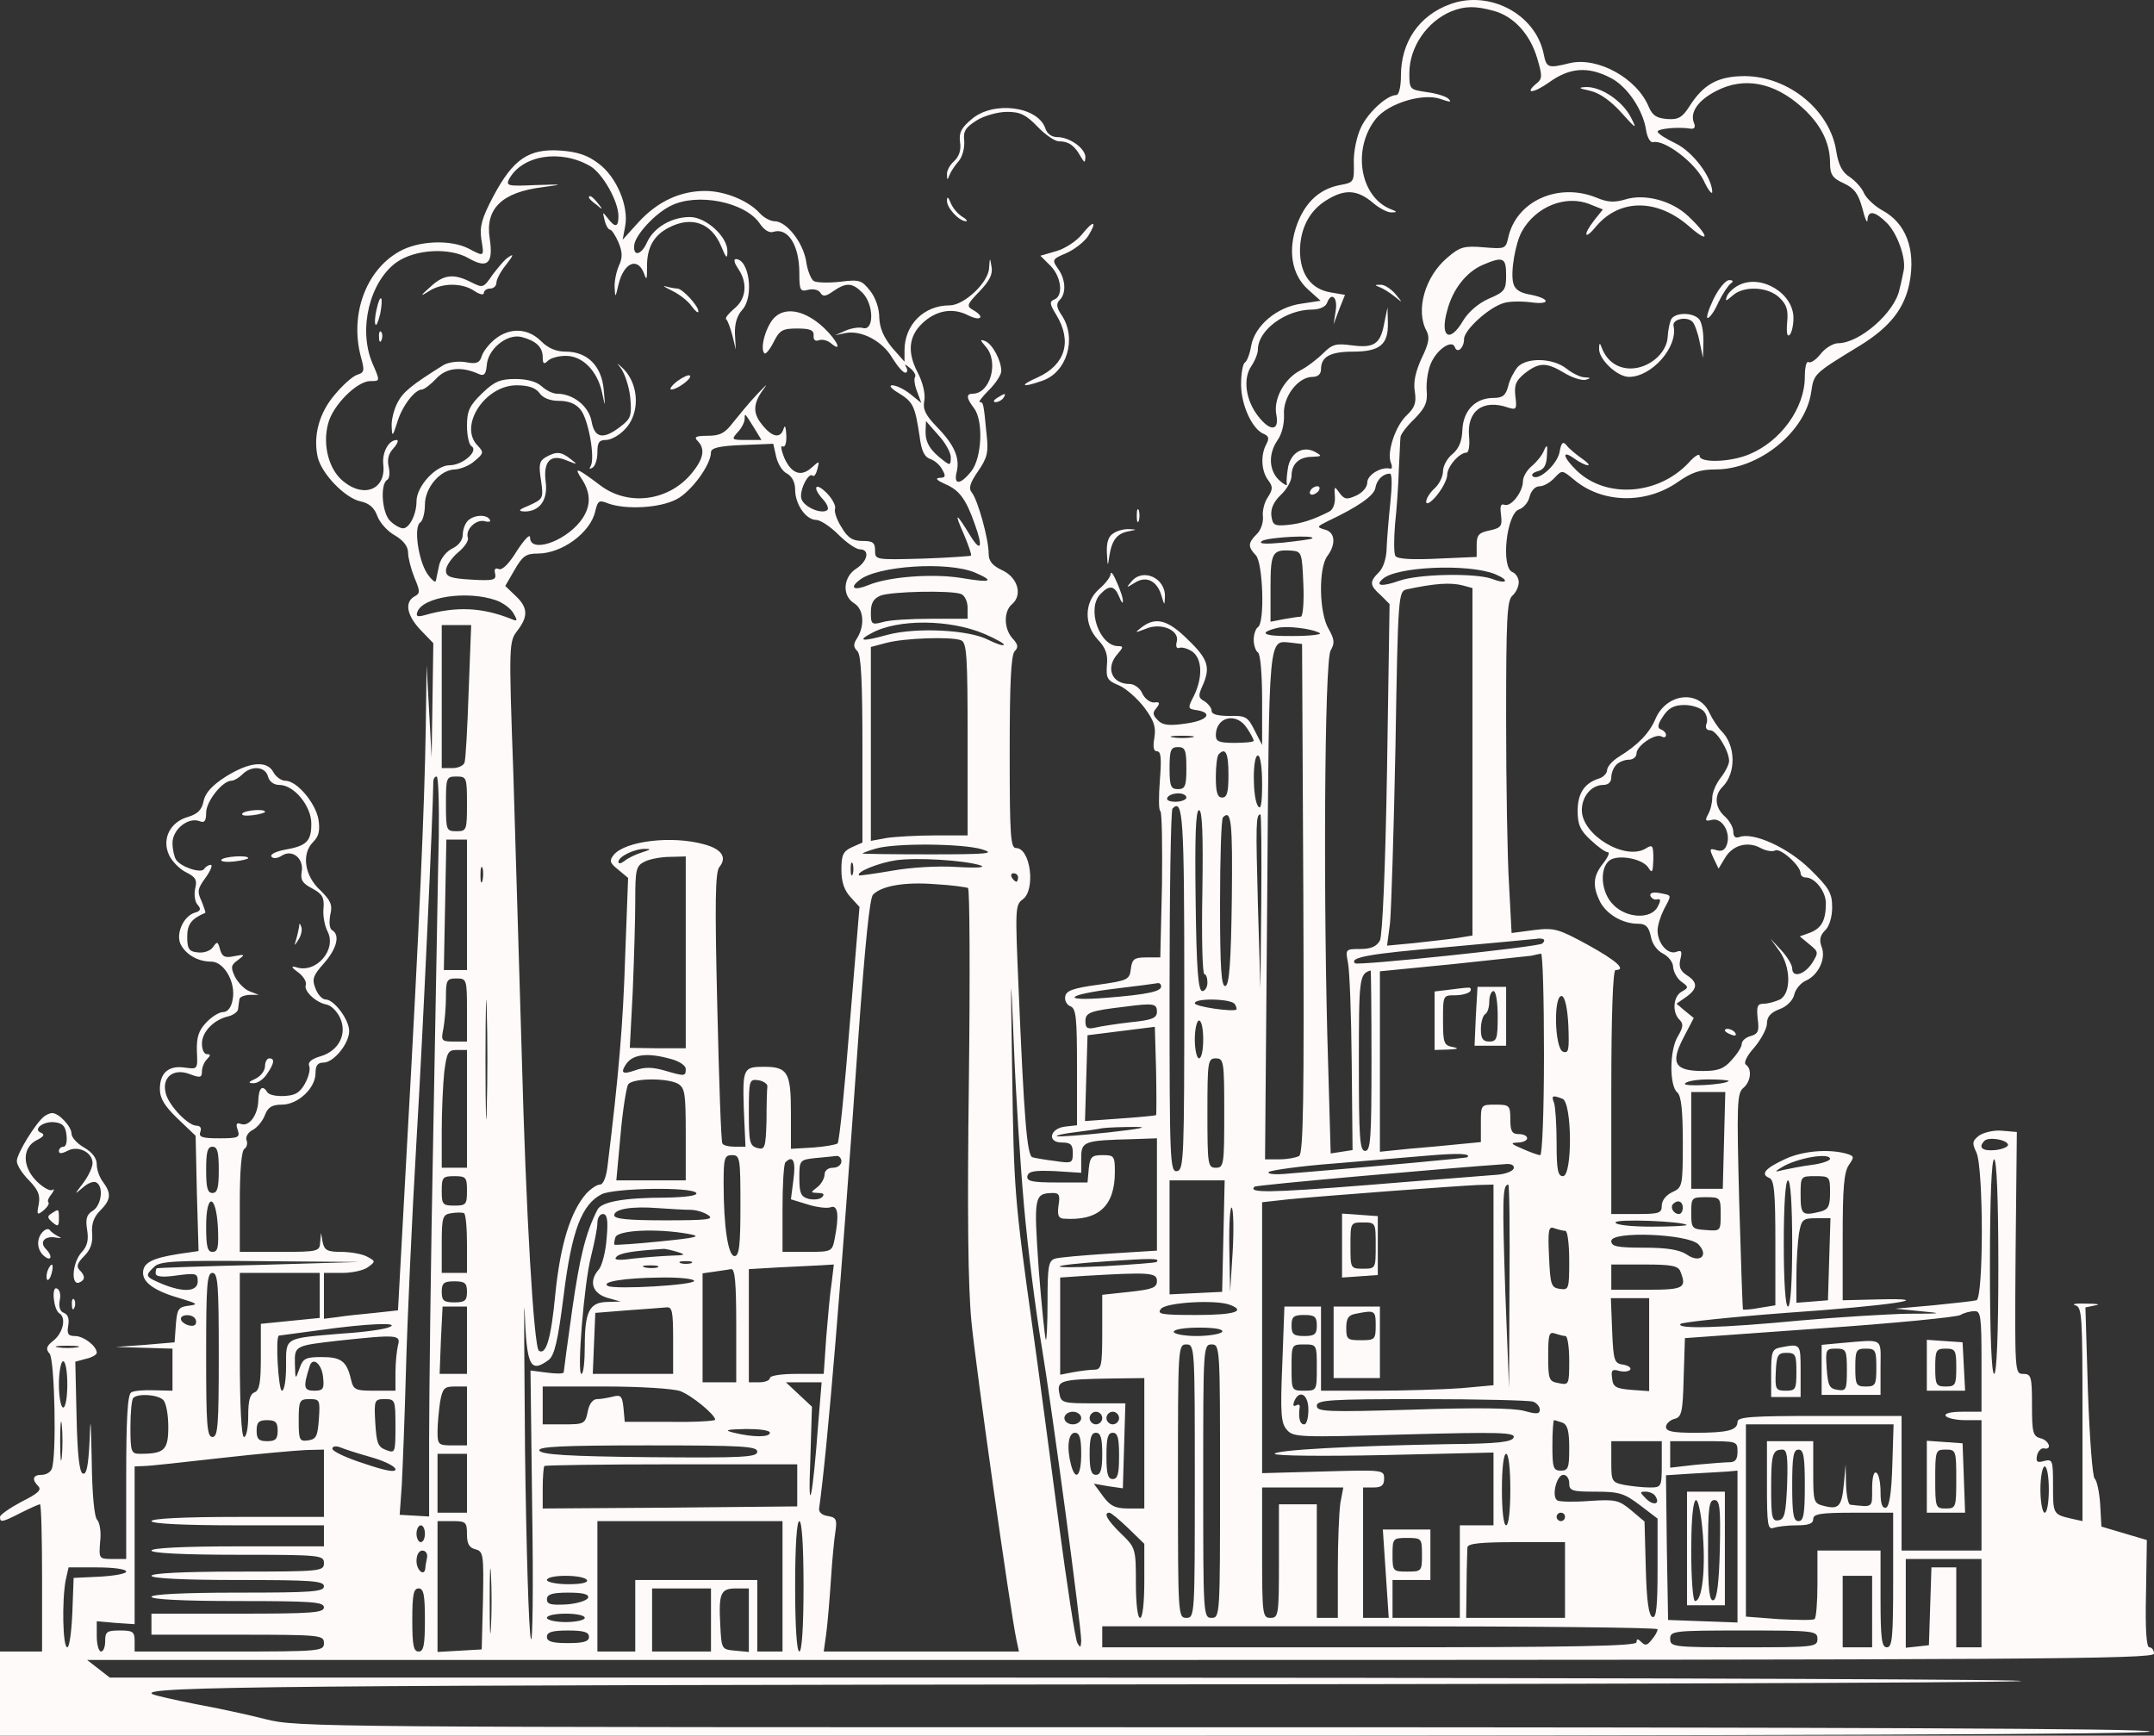 <?xml version="1.0" encoding="UTF-8" standalone="no"?>
<svg
   version="1.0"
   width="512pt"
   height="412.591pt"
   viewBox="0 0 512 412.591"
   preserveAspectRatio="xMidYMid"
   id="svg44"
   xmlns="http://www.w3.org/2000/svg"
   xmlns:svg="http://www.w3.org/2000/svg">
  <rect x="0" y="0" width="512" height="412.591" fill="#333333" stroke="none"/>
  <defs
     id="defs44" />
  <g
     transform="matrix(0.1,0,0,-0.1,0,463.591)"
     fill="#fffafa"
     stroke="none"
     id="g44">
    <path
       d="m 3447,4626 c -74,-27 -117,-90 -117,-170 0,-27 -5,-46 -11,-46 -22,0 -67,-41 -84,-77 -10,-21 -18,-58 -17,-84 1,-46 0,-47 -33,-53 -47,-9 -81,-39 -101,-91 -24,-63 -14,-122 25,-157 l 30,-27 -46,-7 c -58,-8 -110,-52 -119,-100 -3,-19 -10,-37 -15,-40 -5,-3 -9,-26 -9,-52 0,-49 27,-108 55,-118 11,-5 12,-11 5,-24 -14,-26 -12,-63 4,-85 12,-16 12,-22 -1,-42 -8,-12 -13,-33 -11,-46 1,-13 -5,-32 -15,-41 -21,-21 -21,-30 -2,-50 17,-17 22,-161 5,-171 -5,-3 -10,-17 -10,-30 0,-13 5,-27 10,-30 6,-3 10,-53 10,-113 v -107 l -18,35 c -16,32 -21,35 -59,34 -29,0 -43,4 -43,12 0,7 -8,17 -17,23 -15,8 -15,13 -5,36 20,44 14,64 -34,110 -48,48 -77,55 -110,30 -18,-14 -17,-14 9,-4 36,16 82,-3 74,-31 -3,-11 0,-17 7,-14 6,2 20,-2 30,-9 24,-17 25,-62 4,-105 -15,-29 -15,-31 5,-34 42,-6 28,-25 -24,-32 -40,-6 -56,-4 -67,8 -12,12 -13,18 -3,29 9,12 8,15 -6,13 -10,0 -22,9 -28,22 -5,12 -19,22 -30,22 -43,0 -58,39 -28,72 13,15 14,18 1,18 -45,0 -76,90 -42,124 21,22 33,20 44,-6 5,-13 9,-18 9,-12 1,7 -6,27 -14,45 -8,19 -14,28 -15,21 0,-7 -12,-23 -27,-36 -36,-31 -37,-85 -3,-121 18,-19 24,-35 21,-61 -2,-30 1,-36 28,-47 17,-7 44,-31 61,-53 23,-31 28,-46 24,-71 -4,-23 -2,-33 6,-33 10,0 11,-17 7,-69 -3,-39 -3,-71 1,-73 4,-2 5,-81 4,-175 l -4,-173 h -33 c -29,0 -34,-4 -37,-27 -3,-26 -7,-28 -78,-38 -59,-8 -76,-14 -78,-28 -2,-9 4,-20 12,-23 14,-5 16,-28 16,-144 v -139 l -27,-3 c -38,-4 -45,-38 -9,-38 21,0 26,-5 26,-25 0,-24 -2,-25 -42,-19 -24,3 -48,7 -54,9 -13,4 -20,95 -33,405 -8,185 -8,195 10,208 31,22 19,122 -16,122 -13,0 -15,30 -15,228 0,161 3,231 12,240 9,9 8,16 -5,30 -21,23 -22,65 -1,82 25,22 13,63 -23,80 -24,11 -33,22 -33,40 0,35 -26,128 -40,145 -8,10 -5,22 15,51 22,32 25,45 20,88 -7,75 -8,76 -16,76 -4,0 6,13 22,29 16,16 29,36 29,45 0,25 -21,64 -38,71 -13,5 -13,3 1,-13 32,-36 11,-112 -31,-112 -16,0 -15,-11 3,-34 23,-30 19,-118 -6,-150 -26,-33 -43,-34 -35,-2 8,33 -5,64 -47,107 -27,28 -34,42 -30,62 3,16 -3,43 -16,68 -25,48 -21,86 12,117 32,30 71,37 107,19 31,-16 43,-5 13,12 -16,9 -15,13 15,44 24,25 32,41 29,58 -4,24 -4,24 -6,-2 -1,-34 -59,-89 -94,-89 -61,0 -107,-46 -107,-107 v -27 l -30,34 c -20,25 -29,46 -30,71 0,22 -9,48 -22,64 -20,25 -25,27 -72,21 -28,-3 -56,-2 -62,2 -6,4 -15,25 -18,48 -8,45 -47,94 -75,94 -10,0 -26,9 -35,19 -27,30 -83,53 -130,53 -59,0 -113,-25 -158,-74 l -38,-42 6,32 c 9,47 -20,117 -63,149 -26,20 -50,28 -91,31 -75,5 -112,-20 -159,-108 -28,-53 -33,-72 -29,-102 7,-43 8,-43 -30,-23 -43,22 -119,19 -165,-7 -80,-45 -118,-151 -91,-251 9,-32 8,-37 -9,-42 -10,-3 -34,-24 -53,-47 -37,-43 -52,-97 -41,-148 9,-40 65,-98 102,-106 20,-4 33,-15 40,-35 6,-16 25,-37 42,-46 20,-12 31,-26 31,-41 0,-12 7,-39 15,-59 14,-33 14,-38 0,-45 -24,-14 -18,-45 15,-80 l 30,-31 -2,-136 -2,-136 -6,110 -6,110 -2,-150 c -3,-187 -15,-464 -44,-982 l -22,-402 -55,-6 c -31,-3 -71,-7 -89,-10 l -32,-4 v 55 54 h 43 c 24,0 52,6 62,14 18,13 18,14 -3,25 -11,6 -39,11 -61,11 -33,0 -40,4 -44,23 l -4,22 -2,-22 c -1,-22 -5,-23 -96,-23 h -95 v 119 c 0,74 4,122 11,126 6,4 8,13 5,21 -3,7 4,19 15,24 11,6 24,22 29,36 7,18 17,24 40,24 38,0 80,39 80,75 0,18 5,25 19,25 24,0 61,45 61,75 0,27 -36,75 -56,75 -8,0 -19,12 -24,26 -9,22 -6,31 20,60 31,35 39,68 19,79 -6,4 -7,19 -4,36 6,24 1,34 -23,58 -38,34 -46,87 -18,115 14,14 17,27 13,54 -7,39 -51,92 -79,92 -9,0 -22,9 -28,20 -15,29 -57,25 -113,-10 -33,-21 -49,-39 -53,-58 -4,-21 -14,-31 -37,-38 -43,-12 -63,-53 -45,-91 7,-15 26,-34 41,-41 22,-11 26,-18 21,-38 -3,-13 -1,-31 5,-38 10,-11 8,-16 -7,-20 -27,-9 -45,-52 -32,-76 13,-24 41,-40 72,-40 31,0 59,-50 51,-90 -3,-19 -12,-30 -23,-30 -9,0 -27,-11 -40,-25 -18,-19 -23,-35 -22,-68 2,-43 2,-43 -28,-39 -39,6 -60,-12 -60,-51 0,-22 11,-40 42,-70 l 43,-41 3,-137 4,-137 -48,-7 c -63,-10 -84,-21 -84,-45 0,-24 30,-44 90,-61 40,-12 42,-14 18,-17 -24,-3 -27,-8 -30,-45 l -3,-42 -70,-6 -70,-5 68,-2 67,-2 v -50 -50 l -43,1 c -24,1 -49,-1 -55,-5 -9,-5 -12,-65 -12,-202 V 930 h -33 c -32,0 -32,1 -29,41 3,22 -1,46 -7,52 -7,7 -12,62 -13,142 -2,98 -3,110 -5,47 -3,-60 -7,-82 -16,-79 -8,2 -13,43 -15,135 l -3,131 26,7 c 14,3 25,10 25,14 0,16 -31,40 -52,40 -16,0 -19,5 -16,24 3,16 0,27 -10,31 -9,3 -13,14 -10,30 3,13 0,26 -7,28 -13,6 -8,-50 6,-59 17,-10 9,-46 -13,-64 -18,-14 -20,-21 -10,-32 12,-15 17,-244 5,-274 -3,-8 -14,-14 -24,-14 -21,0 -24,-11 -8,-27 9,-9 -2,-18 -40,-37 -28,-15 -51,-31 -51,-36 0,-14 5,-13 50,10 22,11 42,20 45,20 3,0 5,-79 5,-175 V 710 H 50 0 V 610 510 h 2555 c 1697,0 2555,3 2555,10 0,7 -740,10 -2201,10 -2145,0 -2203,0 -2277,19 -43,11 -117,27 -167,36 -49,10 -96,20 -103,24 -32,18 320,21 2457,23 1264,1 2128,5 1966,9 -159,4 -1243,7 -2407,7 H 261 l -27,21 -27,21 h 2457 c 2176,0 2456,2 2456,15 0,8 -5,15 -11,15 -7,0 -10,42 -8,127 l 2,128 -54,16 -54,16 -3,54 c -2,29 -8,56 -13,60 -5,3 -12,94 -16,206 l -6,201 24,5 c 13,2 4,4 -21,4 -25,1 -37,-1 -27,-4 16,-4 17,-25 17,-259 v -254 l -27,6 c -43,10 -43,11 -43,79 0,59 -1,63 -21,58 -17,-5 -20,-2 -17,13 2,10 10,18 16,17 21,-5 13,19 -8,24 -18,5 -20,14 -20,79 0,68 -2,74 -21,74 -20,0 -20,2 -18,287 l 3,288 -35,3 c -19,2 -43,-4 -54,-11 -17,-13 -18,-18 -7,-41 17,-38 17,-345 0,-351 -7,-2 -53,-7 -103,-12 l -90,-8 60,-6 c 55,-5 53,-6 -30,-6 -49,-1 -164,-8 -255,-16 -188,-18 -299,-21 -285,-8 6,4 118,16 250,26 249,17 372,36 217,32 l -82,-2 v 150 c 0,117 3,155 15,172 13,19 13,21 -8,27 -42,11 -102,6 -143,-13 -48,-22 -60,-36 -39,-45 12,-4 15,-31 15,-154 v -149 l -37,-6 c -20,-4 -38,-5 -40,-4 -1,2 -5,117 -9,257 -6,230 -5,256 9,269 19,15 22,46 7,56 -6,4 2,21 20,41 16,19 30,45 30,57 0,16 9,26 30,34 17,6 32,21 35,35 3,13 16,28 28,33 29,13 48,52 37,80 -6,16 -4,27 8,39 10,9 17,32 17,55 0,34 -7,46 -53,91 -52,51 -135,89 -168,76 -9,-3 -14,1 -14,13 0,10 -9,26 -20,36 -24,21 -26,51 -5,71 32,33 31,98 -3,132 -9,9 -22,29 -29,44 -25,55 -102,46 -128,-15 -14,-33 -41,-62 -87,-90 -16,-10 -28,-24 -28,-32 0,-7 -9,-17 -20,-20 -34,-11 -50,-35 -50,-77 0,-32 6,-46 31,-69 17,-16 35,-29 41,-29 5,0 0,-12 -11,-26 -25,-31 -26,-55 -7,-93 16,-29 53,-51 90,-51 18,0 25,-7 30,-30 3,-18 15,-34 29,-41 12,-6 24,-20 24,-32 1,-12 10,-28 20,-35 17,-12 17,-14 1,-23 -21,-11 -24,-49 -6,-67 10,-10 9,-18 -4,-40 -20,-33 -20,-118 -1,-133 9,-8 13,-41 13,-119 0,-104 -1,-107 -25,-118 -15,-7 -25,-20 -25,-32 0,-18 -6,-20 -60,-20 h -60 v 290 c 0,187 4,290 10,290 27,0 3,22 -66,60 -70,38 -79,41 -128,35 l -53,-7 -6,114 c -4,62 -7,240 -7,394 0,238 2,283 15,294 8,7 15,21 15,32 0,10 -7,21 -15,24 -28,11 -14,140 16,149 11,4 22,17 25,31 4,14 13,24 24,24 9,0 25,9 35,20 18,19 18,19 46,-4 67,-57 171,-59 247,-6 33,23 53,30 90,30 103,0 213,89 227,183 7,45 4,43 117,112 71,44 105,88 117,149 15,80 -9,142 -65,172 -18,10 -37,28 -43,40 -5,13 -21,30 -34,39 -18,11 -27,29 -32,60 -14,98 -113,179 -217,180 -64,0 -99,-19 -133,-73 -16,-25 -26,-31 -52,-29 -25,2 -35,8 -44,29 -28,68 -121,119 -187,104 -53,-13 -56,-12 -63,23 -20,94 -129,151 -222,117 z m 104,-16 c 47,-13 86,-55 103,-113 12,-40 12,-48 0,-58 -33,-27 -10,-26 28,1 48,35 92,39 146,11 40,-20 78,-77 85,-126 3,-17 10,-29 17,-27 27,6 98,-48 119,-90 11,-24 21,-36 21,-28 -1,35 -46,95 -87,115 -23,11 -42,23 -43,28 0,7 49,12 79,7 9,-1 12,4 7,15 -9,25 11,53 54,75 66,34 137,20 202,-38 46,-41 68,-85 68,-134 0,-27 6,-36 33,-48 25,-12 34,-24 44,-60 6,-25 12,-37 12,-27 1,24 18,21 46,-7 25,-25 46,-84 40,-113 -2,-10 -6,-30 -10,-45 -11,-55 -95,-128 -146,-128 -11,0 -30,-11 -41,-25 -11,-14 -24,-23 -29,-20 -5,4 -9,-12 -9,-35 0,-74 -57,-153 -132,-184 -45,-19 -118,-21 -118,-4 0,7 -12,0 -26,-16 -72,-77 -196,-86 -266,-19 -33,32 -37,51 -6,29 12,-9 27,-16 32,-16 6,0 -1,7 -14,16 -14,10 -30,23 -36,31 -9,11 -13,7 -17,-16 -6,-30 -51,-70 -64,-57 -4,4 2,9 13,12 14,4 20,14 21,37 2,26 0,28 -7,12 -4,-11 -18,-28 -29,-37 -12,-10 -21,-26 -21,-36 0,-25 -28,-62 -44,-56 -9,3 -11,-3 -8,-25 3,-26 0,-30 -27,-36 -26,-5 -31,-11 -31,-35 v -28 l -92,-4 c -61,-3 -96,-1 -101,6 -4,6 -4,40 -1,76 4,36 8,94 9,130 2,36 3,70 4,77 0,6 15,26 33,43 26,27 32,39 29,70 -1,21 4,52 13,68 16,31 48,50 54,33 6,-17 22,-2 22,19 0,22 61,77 96,86 14,4 43,4 65,1 47,-6 43,10 -6,19 -23,4 -35,13 -38,27 -7,26 5,94 20,122 33,60 105,89 163,65 l 30,-12 -20,-25 c -29,-37 -24,-50 5,-14 56,65 145,65 221,-2 49,-43 47,-22 -3,25 -39,37 -103,54 -149,40 -27,-8 -43,-7 -69,4 -91,37 -191,-8 -210,-95 -6,-27 -8,-27 -58,-23 -47,4 -57,1 -86,-24 -54,-45 -77,-126 -50,-175 8,-16 5,-30 -12,-65 -14,-31 -20,-56 -16,-79 4,-26 0,-38 -19,-56 -27,-25 -48,-88 -38,-113 4,-9 3,-16 -2,-14 -21,5 -54,-15 -54,-33 0,-11 -11,-24 -26,-31 -22,-10 -28,-10 -40,6 -12,17 -13,17 -11,-9 1,-16 -4,-30 -13,-35 -39,-20 -68,-29 -100,-32 -31,-3 -35,0 -38,22 -2,17 6,34 23,50 14,13 25,33 25,45 0,28 18,45 49,45 23,1 24,2 8,11 -28,16 -57,1 -65,-34 -3,-18 -5,-36 -3,-42 1,-5 -7,-1 -18,9 -25,23 -27,63 -4,96 10,14 16,39 15,60 -3,42 33,90 68,90 13,0 20,7 20,18 0,30 22,42 76,42 64,0 84,17 83,68 l -1,37 -8,-39 c -9,-48 -24,-58 -77,-51 -37,5 -46,3 -68,-19 -14,-14 -39,-33 -55,-41 -38,-20 -64,-69 -56,-106 7,-38 -15,-39 -43,-3 -30,38 -37,89 -17,119 9,13 16,31 16,40 0,46 66,95 129,95 16,0 31,6 35,15 10,28 26,15 21,-17 l -5,-33 13,35 14,35 -35,6 c -46,8 -71,43 -72,97 0,54 22,97 63,122 43,27 73,25 109,-5 16,-14 37,-25 46,-24 14,0 13,2 -3,8 -73,30 -91,143 -35,214 29,37 111,62 153,48 23,-8 29,-9 20,0 -6,6 -29,13 -52,16 -40,6 -41,6 -41,45 0,62 42,123 100,147 33,13 57,13 101,1 z M 1403,4241 c 29,-17 67,-83 67,-119 0,-27 -8,-28 -26,-4 -12,15 -12,15 -7,-5 3,-13 9,-23 13,-23 4,0 13,-14 20,-30 10,-24 10,-37 1,-56 -6,-14 -11,-37 -10,-52 1,-25 2,-24 9,7 12,51 44,67 60,29 7,-20 8,-18 8,12 -1,46 15,76 52,95 54,28 101,11 124,-44 12,-29 15,-32 15,-13 1,35 -51,82 -89,82 -44,0 -86,-25 -102,-60 -14,-32 -35,-35 -30,-4 5,24 49,72 85,90 63,33 180,10 214,-43 10,-14 22,-22 32,-18 34,10 61,-32 61,-98 0,-41 2,-45 21,-40 12,3 25,0 29,-7 6,-10 13,-9 31,4 31,21 45,20 69,-4 27,-27 28,-90 2,-84 -9,3 -28,0 -42,-6 l -25,-11 24,5 c 38,8 89,-19 112,-59 12,-19 25,-35 31,-35 5,0 6,6 2,13 -5,8 -3,8 9,-2 9,-7 15,-17 12,-21 -3,-5 -1,-20 5,-35 l 10,-27 -26,21 c -15,12 -34,21 -43,21 -9,0 -3,-8 16,-19 34,-21 38,-31 49,-103 4,-34 12,-49 25,-53 11,-4 24,-15 29,-26 9,-15 7,-19 -7,-19 -11,-1 -6,-6 14,-15 33,-14 49,-35 70,-95 20,-55 15,-69 -11,-27 -34,56 -39,57 -15,3 11,-26 19,-49 17,-51 -1,-1 -54,-5 -115,-7 -112,-3 -113,-3 -113,19 0,19 -5,23 -30,23 -23,0 -35,7 -50,33 -11,17 -18,38 -15,44 2,7 -7,24 -20,37 -28,28 -35,13 -8,-16 9,-10 13,-21 10,-24 -12,-12 -56,6 -62,26 -6,19 17,65 27,55 3,-3 8,4 11,16 5,20 5,20 -13,4 -26,-24 -49,-15 -66,23 -7,18 -9,30 -4,27 6,-4 10,8 9,27 -1,18 -3,25 -6,16 -7,-26 -28,-22 -52,9 -23,28 -21,52 7,88 8,11 0,3 -19,-17 -19,-20 -44,-51 -57,-67 -19,-25 -31,-31 -60,-31 -28,0 -33,-3 -24,-12 20,-20 14,-45 -18,-82 -55,-62 -148,-73 -213,-24 -57,43 -64,45 -44,15 23,-35 22,-68 -4,-101 -39,-49 -119,-75 -119,-38 0,10 -13,-4 -31,-31 -18,-30 -35,-47 -43,-44 -9,4 -12,0 -9,-11 3,-15 -4,-17 -56,-14 -51,3 -61,7 -61,22 0,10 13,29 28,42 16,13 27,29 24,36 -6,19 19,44 40,39 10,-3 16,-1 12,4 -8,13 -38,11 -52,-3 -7,-7 -12,-22 -12,-33 0,-13 -10,-26 -25,-33 -14,-7 -27,-23 -31,-39 -3,-15 -7,-32 -8,-38 -1,-5 -11,3 -21,18 -21,33 -32,111 -16,121 6,4 11,23 11,42 0,41 37,84 72,84 13,1 34,9 46,20 22,18 22,21 8,36 -47,46 16,144 92,144 28,0 45,-6 54,-18 8,-12 25,-19 47,-19 23,0 40,-7 51,-21 19,-23 35,-116 24,-134 -4,-7 -3,-8 4,-4 7,4 12,20 12,37 0,23 4,29 20,29 12,0 32,11 45,25 36,36 35,104 -2,143 -16,15 -19,18 -9,5 10,-12 21,-44 24,-71 4,-44 2,-51 -23,-70 -41,-32 -62,-28 -69,13 -7,36 -44,65 -82,65 -10,0 -26,8 -37,18 -12,11 -35,17 -62,17 -36,0 -50,-6 -79,-34 -30,-29 -36,-42 -36,-77 0,-24 5,-46 11,-49 17,-11 -21,-45 -52,-45 -33,0 -79,-50 -79,-86 0,-31 -17,-64 -32,-64 -6,0 -20,7 -30,17 -20,18 -25,87 -8,98 6,3 7,17 4,31 -4,17 -1,31 11,44 10,11 13,20 8,20 -19,0 -35,-29 -32,-58 7,-59 -45,-81 -94,-41 -35,27 -51,87 -37,138 11,44 69,101 100,101 24,0 24,-1 5,43 -34,81 -6,193 57,239 45,32 127,36 172,10 45,-26 59,-12 50,47 -11,71 29,110 126,122 51,7 50,7 -17,5 -65,-3 -71,-2 -63,14 31,57 122,72 193,31 z m 2177,-259 c 0,-35 -3,-40 -41,-56 -25,-11 -49,-32 -61,-52 -32,-55 -56,-40 -38,24 13,50 45,91 84,108 49,21 56,18 56,-24 z m -1787,-364 17,-28 h -36 c -35,0 -36,1 -21,18 10,10 17,25 17,32 0,15 0,15 23,-22 z m 467,-69 c 0,-19 -2,-20 -17,-8 -31,23 -43,42 -43,68 l 1,26 29,-33 c 17,-18 30,-42 30,-53 z m -415,1 c 4,-17 15,-35 26,-40 12,-7 19,-21 19,-38 0,-35 26,-72 50,-72 10,0 34,-16 53,-35 19,-19 42,-35 51,-35 24,0 19,-28 -9,-46 -31,-20 -34,-64 -5,-82 23,-14 26,-52 8,-82 -10,-15 -10,-22 0,-32 9,-9 12,-72 12,-233 v -222 l -25,-11 c -21,-10 -25,-18 -25,-54 0,-29 7,-49 22,-65 l 21,-23 -23,-277 c -12,-153 -25,-281 -29,-285 -3,-3 -30,-8 -59,-10 l -52,-3 v 87 c 0,95 -8,108 -64,108 -49,0 -51,-4 -48,-100 l 4,-90 h -25 c -14,0 -28,3 -30,8 -3,4 -8,150 -12,324 -6,248 -5,321 5,333 19,23 5,43 -37,54 -76,21 -186,8 -214,-25 -11,-14 -10,-19 10,-35 l 24,-20 -7,-187 c -5,-160 -15,-279 -42,-499 -3,-25 -10,-43 -18,-43 -7,0 -22,-10 -33,-22 -37,-43 -61,-120 -73,-238 -10,-106 -22,-146 -39,-135 -12,7 -31,329 -41,710 -6,198 -15,499 -20,668 -11,303 -10,308 10,334 26,34 25,55 -5,83 l -24,23 22,38 c 19,33 27,39 55,39 58,0 126,50 137,101 6,25 9,27 31,18 42,-15 122,-11 162,10 35,18 82,82 82,112 0,10 20,15 74,17 l 74,3 z m 1460,-107 c -4,-38 -8,-86 -9,-109 0,-24 -8,-48 -18,-58 -23,-23 -23,-31 4,-55 l 21,-21 -6,-390 c -4,-241 -11,-398 -17,-410 -8,-14 -21,-20 -47,-20 -35,0 -35,-1 -29,-32 4,-18 8,-126 9,-240 l 2,-206 -26,-4 -26,-4 -6,210 c -12,374 -9,964 6,986 10,17 9,26 -5,51 -23,39 -24,145 -3,173 21,28 19,57 -6,63 -20,6 -19,7 7,20 72,34 109,60 113,78 3,20 18,35 35,35 5,0 5,-29 1,-67 z m -186,-87 c -2,-2 -33,-6 -69,-10 -44,-4 -60,-3 -50,4 14,9 129,15 119,6 z m -21,-108 c 2,-43 -1,-78 -6,-78 -5,0 -24,-3 -41,-6 l -31,-6 v 80 c 0,85 4,92 50,89 24,-2 25,-5 28,-79 z m -781,27 c 49,-21 39,-25 -32,-13 -69,11 -173,3 -221,-17 -34,-14 -46,-7 -21,12 42,34 209,45 274,18 z m 1237,-4 c 36,-15 28,-25 -8,-11 -39,14 -174,12 -221,-5 -40,-14 -57,-12 -39,4 30,30 204,38 268,12 z m -76,-27 22,-6 v -413 -413 l -37,-6 c -21,-3 -67,-8 -102,-12 l -64,-6 7,53 c 3,30 9,219 13,422 6,362 7,367 27,372 66,14 104,17 134,9 z m -1194,-20 c 9,-3 16,-18 16,-33 v -26 h -87 c -49,0 -100,-3 -115,-8 -26,-7 -28,-5 -28,23 0,22 6,33 23,40 25,10 167,13 191,4 z m -1105,-15 c 17,-6 36,-20 42,-32 10,-17 9,-19 -7,-12 -68,27 -129,30 -203,9 -18,-5 -23,-4 -19,7 12,36 118,52 187,28 z m 1161,-80 c 28,-12 49,-24 46,-26 -2,-3 -19,3 -37,12 -46,24 -171,30 -239,12 -61,-17 -74,-15 -38,4 62,34 186,33 268,-2 z M 1114,2993 c -3,-87 -7,-164 -10,-170 -2,-7 -15,-13 -29,-13 h -25 v 170 170 h 35 35 z m 2023,138 c 7,-3 -21,-7 -63,-7 -70,-1 -86,7 -39,19 22,6 83,-1 102,-12 z m -853,-17 c 14,-5 16,-36 16,-235 v -229 h -77 c -43,0 -95,-3 -115,-6 l -38,-7 v 231 230 l 38,10 c 42,11 152,15 176,6 z m 814,-613 c 2,-477 0,-606 -10,-613 -7,-4 -28,-8 -47,-8 h -34 l 5,606 c 5,655 2,627 58,622 l 25,-3 z m 952,444 c 7,-8 10,-22 6,-30 -3,-9 0,-15 9,-15 15,0 45,-49 45,-73 0,-8 -9,-26 -20,-40 -11,-14 -20,-35 -20,-47 0,-12 -4,-30 -10,-40 -8,-15 -6,-17 9,-13 24,6 45,-29 36,-58 -5,-14 -12,-18 -25,-14 -17,5 -17,3 -7,-19 l 12,-25 15,25 c 18,31 54,41 85,24 13,-7 28,-9 34,-6 12,8 61,-36 61,-54 0,-5 5,-10 12,-10 22,0 48,-33 48,-61 0,-41 -10,-59 -37,-70 l -25,-9 23,-19 c 22,-18 22,-19 6,-45 -19,-28 -47,-35 -47,-12 0,8 -12,28 -26,43 l -26,28 21,-29 c 28,-38 29,-101 2,-116 -11,-5 -28,-10 -38,-10 -16,0 -18,-6 -15,-36 4,-29 1,-36 -17,-41 -11,-3 -21,-11 -21,-19 0,-7 -11,-24 -24,-38 -18,-21 -33,-26 -68,-26 -67,0 -78,18 -47,78 l 25,48 -21,17 -20,17 23,16 c 28,20 28,35 1,52 -15,10 -19,20 -15,37 5,20 3,23 -10,18 -20,-7 -44,21 -44,51 0,12 7,34 15,50 19,36 20,33 -10,39 -17,3 -24,0 -22,-7 3,-6 10,-10 16,-8 9,2 9,-3 1,-18 -16,-30 -74,-27 -105,5 -29,28 -34,85 -10,105 20,16 81,5 94,-18 8,-13 10,-9 11,21 0,34 -2,36 -18,26 -49,-30 -152,32 -152,91 0,33 23,60 51,60 12,0 19,7 19,18 0,10 5,23 12,30 7,7 20,12 30,12 10,0 18,7 18,15 0,18 45,49 60,40 5,-3 10,-2 10,4 0,5 -6,11 -12,13 -9,3 -8,12 5,31 13,20 26,27 51,27 18,0 39,-7 46,-15 z m -1086,-40 c 9,-13 16,-27 16,-30 0,-3 -20,-5 -45,-5 -37,0 -45,3 -45,18 0,44 49,56 74,17 z m -131,-22 c -13,-2 -33,-2 -45,0 -13,2 -3,4 22,4 25,0 35,-2 23,-4 z m -13,-73 c 0,-43 -3,-50 -20,-50 -17,0 -20,7 -20,50 0,43 3,50 20,50 17,0 20,-7 20,-50 z m 100,-15 c 0,-42 -3,-55 -15,-55 -11,0 -15,12 -15,48 0,27 3,52 7,55 16,17 23,3 23,-48 z m 80,-22 c 0,-48 -3,-64 -10,-53 -13,20 -13,120 0,120 6,0 10,-29 10,-67 z m -2363,17 c 3,-12 14,-20 27,-20 35,0 76,-50 76,-92 0,-42 -11,-53 -63,-62 -21,-4 -35,-11 -32,-16 4,-6 14,-5 25,2 25,16 53,-7 47,-39 -3,-19 2,-27 25,-39 24,-13 29,-21 27,-47 -2,-18 3,-42 9,-54 24,-44 -27,-103 -75,-86 -12,3 -10,-1 5,-12 13,-9 21,-23 19,-30 -6,-14 23,-42 49,-47 11,-2 25,-16 32,-31 18,-38 -2,-79 -46,-92 -21,-6 -31,-14 -27,-23 5,-15 -11,-53 -29,-64 -16,-11 -64,-10 -71,2 -11,18 -20,10 -21,-20 -1,-35 -22,-63 -41,-56 -11,4 -13,0 -8,-14 6,-18 2,-20 -44,-20 -41,0 -49,3 -45,15 4,9 0,15 -9,15 -20,0 -66,48 -73,77 -10,38 18,60 56,46 26,-10 30,-9 30,6 0,9 5,22 12,29 9,9 9,12 0,12 -7,0 -12,11 -12,25 0,28 28,57 63,65 12,3 23,11 23,18 1,7 2,17 3,22 0,6 11,10 24,11 h 22 l -23,9 c -12,5 -27,21 -34,35 -10,22 -9,27 8,39 17,13 17,14 -9,9 -23,-5 -29,-1 -34,16 -5,19 -7,20 -17,5 -7,-9 -22,-14 -37,-12 -20,2 -24,9 -24,37 0,30 10,43 43,57 1,1 -3,13 -9,28 -11,23 -9,30 10,56 12,17 17,30 12,30 -5,0 -12,-4 -16,-10 -7,-11 -56,5 -67,23 -4,7 -8,24 -8,39 0,32 37,62 64,52 12,-5 16,0 16,20 0,27 39,76 60,76 6,0 18,7 26,15 22,22 55,19 61,-5 z m 406,-142 c -2,-79 -7,-393 -13,-698 -6,-305 -10,-637 -10,-737 v -182 l -35,2 -35,2 5,70 c 2,39 7,162 10,275 3,113 14,358 25,545 16,267 39,776 40,853 0,6 3,12 8,12 4,0 6,-64 5,-142 z m 67,77 c 0,-63 -1,-65 -25,-65 -24,0 -25,2 -25,65 0,63 1,65 25,65 24,0 25,-2 25,-65 z m 1710,15 c 0,-5 -12,-10 -26,-10 -14,0 -23,4 -19,10 3,6 15,10 26,10 10,0 19,-4 19,-10 z m -5,-456 c 0,-400 -1,-429 -17,-432 -17,-3 -18,22 -18,426 0,236 3,432 7,436 25,25 28,-18 28,-430 z m 43,231 c -2,-107 0,-195 5,-195 4,0 7,-9 7,-20 0,-11 -6,-20 -12,-20 -10,0 -14,51 -16,215 -2,151 0,215 8,215 8,0 10,-58 8,-195 z m 70,-17 c -2,-150 -6,-202 -15,-206 -10,-3 -13,41 -13,196 0,109 3,202 7,205 20,20 23,-11 21,-195 z m 70,-5 -2,-208 -6,200 c -5,190 -5,215 6,215 2,0 3,-93 2,-207 z m -1888,-8 v -155 h -27 -28 l 3,155 3,155 h 24 25 z m 1224,132 c 33,-10 16,-12 -123,-12 -88,0 -161,1 -161,2 0,1 15,7 33,12 45,13 204,12 251,-2 z m -807,-7 c -16,-5 -35,-14 -43,-21 -8,-6 -14,-7 -14,-2 0,13 39,32 65,31 14,0 11,-2 -8,-8 z m 103,-238 v -228 h -66 l -67,1 7,134 c 3,74 6,171 6,216 0,75 2,83 23,93 12,6 39,11 60,11 l 37,1 z m 700,207 c 15,-5 -6,-7 -55,-4 -47,3 -111,-1 -155,-9 -41,-7 -77,-12 -78,-11 -8,8 47,30 88,36 50,7 161,0 200,-12 z m -303,-21 c -3,-7 -5,-2 -5,12 0,14 2,19 5,13 2,-7 2,-19 0,-25 z m -880,-15 c -3,-10 -5,-4 -5,12 0,17 2,24 5,18 2,-7 2,-21 0,-30 z m 1273,7 c 0,-5 -2,-10 -4,-10 -3,0 -8,5 -11,10 -3,6 -1,10 4,10 6,0 11,-4 11,-10 z m -119,-25 c 4,-3 5,-209 2,-458 -4,-314 -2,-489 6,-572 10,-106 92,-686 107,-757 l 6,-28 h -232 -232 l 6,43 c 3,23 8,80 11,127 3,47 8,99 11,117 4,27 1,32 -18,35 -14,2 -22,9 -21,18 20,143 52,531 94,1130 15,208 26,320 34,329 20,21 75,31 149,25 38,-2 72,-7 77,-9 z m 1365,-132 c -8,-8 -439,-53 -445,-47 -15,14 36,23 214,38 110,10 207,19 215,20 19,3 26,-2 16,-11 z m 4,-263 c 0,-133 -4,-240 -9,-240 -5,0 -24,7 -42,15 -28,12 -30,14 -11,15 12,0 22,5 22,10 0,6 -9,10 -20,10 -16,0 -20,7 -20,35 0,33 -2,35 -35,35 -35,0 -35,0 -35,-44 v -45 l -52,-5 c -29,-3 -83,-8 -120,-11 l -68,-7 v 215 214 l 173,17 c 94,10 179,19 187,20 8,2 18,4 23,5 4,0 7,-107 7,-239 z M 1157,2003 c -1,-65 -3,-14 -3,112 0,127 2,180 3,118 2,-62 2,-165 0,-230 z m 1277,-233 c 9,-102 28,-252 42,-334 25,-151 94,-664 94,-701 -1,-16 -2,-17 -9,-5 -5,8 -25,139 -45,290 -20,151 -47,356 -61,455 -44,313 -45,335 -49,605 -4,260 -4,261 4,70 4,-107 15,-278 24,-380 z m 826,345 c 0,-184 -2,-215 -15,-215 -13,0 -15,30 -15,209 0,202 1,212 28,220 1,1 2,-96 2,-214 z m -2150,120 v -75 h -31 c -30,0 -31,2 -25,31 3,17 6,51 6,75 0,40 2,44 25,44 24,0 25,-2 25,-75 z m 1650,56 c 0,-12 -32,-19 -130,-27 -113,-9 -95,8 23,22 51,6 95,12 100,13 4,0 7,-3 7,-8 z m 968,-94 c 2,-57 1,-66 -13,-61 -20,8 -23,138 -2,132 7,-3 13,-29 15,-71 z m -793,52 c 4,-6 5,-11 4,-13 -9,-6 -99,7 -99,15 0,13 87,11 95,-2 z m -185,-18 c 0,-15 -11,-20 -62,-25 -35,-4 -73,-10 -85,-13 -18,-4 -23,-1 -23,15 0,21 10,25 95,35 68,9 75,7 75,-12 z m 110,-66 c 0,-25 -4,-45 -10,-45 -5,0 -10,20 -10,45 0,25 5,45 10,45 6,0 10,-20 10,-45 z m -112,-180 c -2,-1 -40,-5 -86,-8 l -83,-6 3,102 3,102 80,10 80,10 3,-104 c 1,-57 1,-105 0,-106 z m -1638,15 v -140 h -30 -30 v 88 c 0,48 3,111 6,140 6,46 9,52 30,52 h 24 z m 483,119 c 21,-5 37,-16 37,-24 0,-18 -2,-18 -50,-4 -28,8 -47,9 -69,1 -31,-11 -37,-7 -23,14 16,24 51,28 105,13 z m 1317,-129 c 0,-123 -1,-130 -20,-130 -19,0 -20,7 -20,130 0,123 1,130 20,130 19,0 20,-7 20,-130 z m -1299,70 c 17,-10 19,-22 19,-120 v -110 h -83 -82 l 10,108 c 5,59 14,113 18,120 10,15 91,16 118,2 z m 213,-7 c -1,-7 -2,-44 -2,-82 -2,-64 -4,-69 -22,-64 -18,5 -20,14 -20,85 0,77 1,79 23,76 12,-2 22,-9 21,-15 z m 2285,13 c -10,-9 -109,-14 -104,-6 4,6 29,10 57,10 28,0 49,-2 47,-4 z m -11,-141 -3,-115 h -37 -38 v 115 115 h 41 40 z m -384,99 c 23,-9 24,-184 1,-184 -12,0 -15,15 -15,79 0,44 -3,86 -6,95 -7,18 -4,19 20,10 z m -1079,-80 c -66,-7 -121,-11 -123,-9 -2,2 16,6 40,9 23,3 54,7 68,10 14,2 50,3 80,3 33,0 7,-5 -65,-13 z m 115,-148 v -133 l -112,-7 c -62,-4 -121,-9 -130,-12 -16,-5 -18,-19 -18,-101 0,-53 -2,-94 -4,-92 -2,2 -10,78 -17,168 -12,174 -11,180 34,181 15,0 17,-6 13,-30 -3,-23 0,-30 12,-31 83,-6 122,30 122,111 0,38 -2,40 -29,40 -26,0 -30,-4 -33,-32 l -3,-33 h -73 c -59,0 -72,3 -70,15 3,12 16,14 66,12 l 62,-4 v 35 c 0,40 6,42 123,45 l 57,2 z m 2023,119 c 1,-5 -13,-11 -30,-13 -31,-3 -42,6 -26,22 10,10 53,3 56,-9 z M 520,1855 c 0,-42 -3,-55 -15,-55 -12,0 -15,13 -15,55 0,42 3,55 15,55 12,0 15,-13 15,-55 z m 2968,30 c -2,-2 -197,-20 -427,-39 -30,-3 -50,-1 -45,4 5,4 74,14 154,20 80,7 181,15 225,19 72,6 102,5 93,-4 z M 1760,1770 c 0,-95 -3,-120 -14,-120 -15,0 -26,68 -26,173 0,60 2,67 20,67 19,0 20,-7 20,-120 z m 240,105 c 0,-8 -9,-15 -20,-15 -12,0 -20,-7 -20,-16 0,-9 -8,-23 -17,-30 -17,-13 -17,-13 2,-14 12,0 16,-3 9,-10 -5,-5 -19,-7 -32,-4 -18,5 -22,13 -22,50 0,42 1,43 38,47 20,2 43,4 50,5 6,1 12,-5 12,-13 z m 2350,6 c 0,-4 -19,-11 -42,-14 -24,-3 -54,-9 -68,-12 -23,-6 -23,-5 -5,6 35,22 115,36 115,20 z m -2464,-49 -6,-47 39,-12 c 22,-7 47,-10 55,-7 18,7 21,-19 10,-75 -6,-30 -7,-31 -65,-31 h -59 v 103 c 0,57 3,107 7,110 18,18 25,3 19,-41 z m 2864,-207 c 0,-163 -4,-255 -10,-255 -6,0 -10,92 -10,255 0,163 4,255 10,255 6,0 10,-92 10,-255 z m -1152,233 c -3,-7 -22,-14 -44,-15 -21,-2 -157,-12 -302,-24 -238,-19 -286,-19 -270,-4 3,4 468,45 601,54 11,0 17,-4 15,-11 z m -2488,-53 c 0,-32 -2,-35 -30,-35 -28,0 -30,3 -30,35 0,32 2,35 30,35 28,0 30,-3 30,-35 z m 3240,-4 c 0,-32 -4,-40 -22,-45 -44,-11 -48,-8 -48,39 0,45 0,45 35,45 34,0 35,-1 35,-39 z m -1442,-103 -3,-133 -62,-3 -63,-3 v 136 135 h 65 66 z m 1352,-18 c 0,-93 -4,-150 -10,-150 -6,0 -10,57 -10,150 0,93 4,150 10,150 6,0 10,-57 10,-150 z m -710,-99 v -238 l -77,-7 c -42,-3 -134,-6 -205,-6 h -128 v 100 100 h -44 -43 l -5,-137 c -5,-117 -3,-141 11,-156 15,-18 31,-18 280,-11 223,6 263,5 259,-7 -4,-11 -37,-15 -154,-16 -230,-4 -414,-14 -414,-23 0,-5 117,-6 260,-3 l 260,6 v -86 -87 h -40 -40 V 900 790 h -80 -80 v 45 45 h 45 45 v 60 60 h -56 -57 l 7,-105 7,-105 h -30 -31 v 155 155 h 25 c 19,0 25,5 25,21 0,21 -2,21 -145,17 l -145,-4 v 322 322 l 63,7 c 81,8 401,32 450,34 l 37,1 z m 38,-3 -1,-243 -9,230 c -7,215 -7,255 7,255 3,0 4,-109 3,-242 z m -1933,222 c 4,-6 -23,-10 -72,-11 -100,0 -154,-10 -163,-29 -28,-55 -42,-112 -60,-238 -11,-78 -20,-145 -20,-148 0,-4 -18,-4 -40,-1 l -39,5 4,-331 c 3,-186 1,-321 -3,-307 -5,14 -11,214 -14,445 -2,231 -3,382 -1,335 5,-132 13,-149 57,-117 14,11 22,44 36,155 19,153 43,215 90,239 30,15 216,18 225,3 z m 2435,-50 c 0,-40 0,-41 -35,-38 -33,2 -35,4 -35,40 0,37 1,38 35,38 34,0 35,-1 35,-40 z M 518,1717 c 2,-46 0,-57 -13,-57 -12,0 -15,13 -15,61 0,81 24,77 28,-4 z m 3482,48 c 0,-8 -4,-15 -9,-15 -13,0 -22,16 -14,24 11,11 23,6 23,-9 z m -2359,-5 c 14,0 33,-6 43,-13 14,-10 -4,-12 -103,-12 -86,0 -121,3 -121,12 0,15 42,22 105,17 28,-2 62,-4 76,-4 z m 1289,-100 -6,-95 -2,105 c -1,57 2,100 6,95 4,-6 5,-53 2,-105 z m -1820,19 v -69 h -30 -30 v 69 c 0,64 2,70 23,73 12,2 25,2 30,0 4,-2 7,-34 7,-73 z m 332,14 c -2,-32 -11,-65 -18,-74 -25,-28 -17,-57 19,-68 l 32,-9 -32,-1 c -42,-1 -53,-23 -53,-105 0,-36 -3,-66 -8,-66 -11,0 6,214 23,280 8,32 15,67 15,79 0,12 6,21 13,21 10,0 13,-14 9,-57 z m 2567,31 c 2,-2 -35,-4 -82,-4 -50,0 -87,4 -87,10 0,9 159,3 169,-6 z m 339,-81 -3,-98 -37,-3 -38,-3 v 63 c 0,35 3,80 6,101 6,34 9,37 41,37 h 34 z m -627,67 c 5,0 9,-32 9,-71 0,-67 -1,-70 -22,-67 -21,3 -23,9 -26,77 -3,64 -1,73 13,67 9,-3 21,-6 26,-6 z m -2086,-7 c 34,-6 25,-9 -65,-18 -58,-6 -107,-9 -109,-8 -2,1 -1,9 2,18 7,17 98,21 172,8 z m 2402,-25 c 26,-27 3,-46 -28,-24 -17,11 -46,16 -101,16 -65,0 -78,3 -78,16 0,24 182,17 207,-8 z m -2427,-18 c 22,-7 19,-8 -16,-9 -23,-1 -63,-4 -90,-7 -35,-5 -46,-3 -39,4 8,9 35,14 110,19 6,1 21,-3 35,-7 z m 1139,-24 c -2,-2 -58,-6 -124,-10 -147,-7 -140,2 11,12 103,7 123,7 113,-2 z m -2134,-7 c -132,-3 -241,-7 -242,-8 -2,0 -3,-6 -3,-12 0,-8 16,-10 50,-5 46,6 50,5 50,-14 0,-25 -34,-27 -85,-6 -40,17 -41,19 -19,40 13,14 49,16 252,14 l 237,-2 z m 1028,4 c -7,-2 -19,-2 -25,0 -7,3 -2,5 12,5 14,0 19,-2 13,-5 z m -80,-10 c -7,-2 -21,-2 -30,0 -10,3 -4,5 12,5 17,0 24,-2 18,-5 z m 414,-35 c -4,-24 -9,-82 -13,-130 l -6,-88 h -64 c -36,0 -64,-4 -64,-10 0,-5 -11,-10 -25,-10 h -25 v 135 134 l 68,4 c 37,2 82,4 101,5 l 33,2 z m 2017,26 c 16,-40 9,-44 -79,-44 h -85 v 30 30 h 79 c 63,0 80,-3 85,-16 z M 1750,1485 v -135 h -40 -40 v 129 130 l 28,4 c 15,2 33,5 40,6 9,1 12,-32 12,-134 z M 520,1415 c 0,-167 -2,-195 -15,-195 -13,0 -15,28 -15,195 0,167 2,195 15,195 13,0 15,-28 15,-195 z m 240,141 v -53 l -70,-7 -70,-7 v -79 c 0,-60 -3,-79 -15,-84 -11,-4 -15,-20 -15,-56 0,-27 -4,-50 -10,-50 -6,0 -10,72 -10,195 v 195 h 95 95 z m 1990,35 c 0,-16 -10,-20 -65,-26 l -65,-7 v -89 c 0,-80 -2,-89 -19,-89 -10,0 -33,-3 -50,-6 l -31,-6 v 115 116 l 58,4 c 154,9 172,8 172,-12 z m -1100,0 c 0,-10 -188,-21 -205,-12 -18,10 40,19 123,20 45,1 82,-3 82,-8 z m -540,-26 c 0,-21 -5,-25 -30,-25 -25,0 -30,4 -30,25 0,21 5,25 30,25 25,0 30,-4 30,-25 z m 2810,-126 v -110 l -42,3 c -37,3 -44,7 -46,27 -3,20 0,23 17,18 12,-3 23,-1 26,3 3,5 -5,10 -17,12 -21,3 -23,9 -26,81 l -3,77 h 46 45 z m -996,95 c 39,-15 9,-24 -80,-24 -85,0 -95,2 -84,15 13,15 131,22 164,9 z m -1814,-84 v -80 h -32 -33 l 3,80 4,80 h 29 29 z m 490,0 v -80 h -95 -96 l 3,73 3,72 75,6 c 41,3 83,6 93,7 15,2 17,-8 17,-78 z m 3110,-50 v -120 h -46 c -27,0 -43,-4 -39,-10 3,-5 24,-10 46,-10 h 39 V 1105 950 h -95 -95 v 160 160 h -195 c -160,0 -195,-2 -195,-14 0,-20 -23,-26 -101,-26 -52,0 -69,3 -69,14 0,7 9,16 20,19 17,4 20,15 22,98 l 3,94 320,23 c 176,12 327,27 335,32 8,5 23,9 33,9 15,1 17,-11 17,-119 z M 464,1501 c 3,-4 3,-11 0,-14 -8,-8 -34,3 -34,14 0,11 27,12 34,0 z m 2666,-16 c 0,-21 -5,-25 -30,-25 -25,0 -30,4 -30,25 0,21 5,25 30,25 25,0 30,-4 30,-25 z m -2205,-4 c -11,-5 -60,-12 -110,-15 -141,-12 -135,-8 -135,-77 0,-33 -4,-59 -10,-59 -8,0 -16,128 -7,131 1,0 45,6 97,13 113,16 195,19 165,7 z m 1980,-11 c -3,-5 -31,-10 -61,-10 -30,0 -54,5 -54,10 0,6 27,10 61,10 37,0 58,-4 54,-10 z m 816,-10 c 5,0 9,-26 9,-59 0,-57 -1,-58 -25,-53 -23,4 -25,8 -25,64 0,51 2,59 16,54 9,-3 20,-6 25,-6 z M 946,1438 c -3,-13 -6,-42 -6,-65 v -43 h -50 c -46,0 -50,2 -56,28 -10,42 -23,52 -69,52 -38,0 -45,-3 -53,-27 -10,-28 -10,-27 -11,10 -1,44 -1,44 104,56 140,15 148,14 141,-11 z m -763,-5 c -13,-2 -33,-2 -45,0 -13,2 -3,4 22,4 25,0 35,-2 23,-4 z m 2657,-318 c 0,-318 0,-325 -20,-325 -20,0 -20,7 -20,325 0,318 0,325 20,325 20,0 20,-7 20,-325 z m 60,0 c 0,-318 0,-325 -20,-325 -20,0 -20,7 -20,325 0,318 0,325 20,325 20,0 20,-7 20,-325 z m 230,270 c 0,-54 0,-55 -30,-55 -30,0 -30,1 -30,55 0,54 0,55 30,55 30,0 30,-1 30,-55 z M 160,1345 c 0,-30 -4,-55 -10,-55 -5,0 -10,25 -10,55 0,30 5,55 10,55 6,0 10,-25 10,-55 z m 608,17 c 3,-28 0,-32 -21,-32 -25,0 -27,8 -11,58 7,24 29,6 32,-26 z m 1952,-157 v -155 h -38 c -31,0 -43,6 -60,29 l -22,30 34,-6 35,-5 3,101 3,101 h -76 c -73,0 -77,1 -81,24 -6,30 3,33 120,35 l 82,1 z m -775,48 c -13,-178 -25,-233 -19,-90 l 4,129 -31,29 -31,29 h 42 43 z m -835,17 v -70 h -35 c -33,0 -35,2 -35,33 0,17 3,49 6,70 6,33 10,37 35,37 h 29 z m 507,59 c 27,-10 83,-56 83,-68 0,-3 -48,-6 -107,-5 h -108 l -3,33 c -3,28 -6,32 -25,27 -12,-3 -29,-6 -38,-6 -10,0 -19,-12 -22,-30 -6,-29 -9,-30 -57,-30 h -50 v 45 45 h 149 c 82,0 162,-5 178,-11 z M 388,1308 c 7,-7 12,-35 12,-64 0,-55 -9,-64 -67,-64 -21,0 -23,4 -23,63 0,35 3,67 7,70 11,11 58,8 71,-5 z m 2722,-23 c 0,-19 -4,-35 -10,-35 -10,0 -14,14 -11,39 2,7 -2,10 -8,6 -7,-3 -8,0 -5,9 12,30 34,18 34,-19 z M 758,1263 c -3,-41 -6,-48 -25,-51 -21,-3 -23,0 -23,47 0,48 2,51 26,51 24,0 25,-2 22,-47 z m 182,-18 c 0,-63 -1,-64 -22,-56 -20,7 -23,17 -26,65 -3,54 -2,56 23,56 24,0 25,-2 25,-65 z m 2704,59 c 9,-3 16,-12 16,-19 0,-11 -8,-11 -37,-3 -25,7 -116,8 -265,3 -204,-6 -228,-5 -228,9 0,14 29,16 249,16 137,0 256,-3 265,-6 z M 147,1173 c -2,-21 -4,-4 -4,37 0,41 2,58 4,38 2,-21 2,-55 0,-75 z m 2423,92 c 0,-8 -9,-15 -20,-15 -11,0 -20,7 -20,15 0,8 9,15 20,15 11,0 20,-7 20,-15 z m 50,0 c 0,-8 -7,-15 -15,-15 -8,0 -15,7 -15,15 0,8 7,15 15,15 8,0 15,-7 15,-15 z m 40,0 c 0,-8 -7,-15 -15,-15 -8,0 -15,7 -15,15 0,8 7,15 15,15 8,0 15,-7 15,-15 z M 660,1235 c 0,-20 -5,-25 -25,-25 -20,0 -25,5 -25,25 0,20 5,25 25,25 20,0 25,-5 25,-25 z m 3054,19 c 12,-5 16,-20 16,-60 0,-47 -2,-54 -20,-54 -18,0 -20,7 -20,60 0,33 2,60 4,60 2,0 11,-3 20,-6 z m 784,-101 c -2,-66 -7,-98 -15,-101 -9,-2 -13,9 -13,37 0,22 -4,43 -10,46 -6,4 -10,-11 -10,-38 0,-46 3,-44 -52,-38 -5,1 -9,22 -10,49 l -1,47 -4,-45 c -5,-55 -12,-63 -47,-54 -25,6 -26,9 -26,80 v 74 h -55 -55 v -106 c 0,-93 2,-105 16,-100 9,3 33,6 55,6 28,0 39,4 39,15 0,12 17,15 95,15 h 95 V 880 c 0,-136 -2,-160 -15,-160 -12,0 -15,19 -15,115 v 115 h -75 -75 v -79 c 0,-44 -3,-82 -7,-84 -5,-3 -43,-2 -85,0 l -78,6 v 228 229 h 175 176 z m -2668,77 c 0,-11 -40,-11 -85,0 -25,6 -20,8 28,9 32,0 57,-3 57,-9 z m 740,-50 c 0,-52 -13,-67 -24,-27 -11,41 -7,77 9,77 11,0 15,-12 15,-50 z m 50,0 c 0,-38 -4,-50 -15,-50 -11,0 -15,12 -15,50 0,38 4,50 15,50 11,0 15,-12 15,-50 z m 40,-5 c 0,-42 -3,-55 -15,-55 -12,0 -15,13 -15,55 0,42 3,55 15,55 12,0 15,-13 15,-55 z m 1290,-20 c 0,-54 -1,-55 -29,-55 -16,0 -43,3 -60,6 -30,6 -31,9 -31,55 v 49 h 60 60 z m 180,30 c 0,-18 -5,-25 -19,-25 -10,0 -46,-3 -80,-6 l -61,-7 v 32 31 h 80 c 79,0 80,0 80,-25 z M 882,1172 c 32,-9 58,-22 58,-29 0,-8 -25,-3 -75,14 -41,13 -75,29 -75,35 0,6 8,7 17,4 9,-4 43,-15 75,-24 z m 918,13 c 0,-13 -33,-15 -257,-13 -194,2 -257,6 -261,16 -3,9 53,12 257,12 227,0 261,-2 261,-15 z M 770,1110 v -80 H 565 c -130,0 -205,-4 -205,-10 0,-6 75,-10 205,-10 H 770 V 985 960 H 565 c -130,0 -205,-4 -205,-10 0,-6 75,-10 205,-10 198,0 205,-1 205,-20 0,-19 -7,-20 -205,-20 -130,0 -205,-4 -205,-10 0,-6 75,-10 205,-10 176,0 205,-2 205,-15 0,-13 -29,-15 -205,-15 -130,0 -205,-4 -205,-10 0,-6 75,-10 205,-10 176,0 205,-2 205,-15 0,-13 -29,-15 -205,-15 H 360 v -25 -25 h 205 c 198,0 205,-1 205,-20 0,-19 -7,-20 -225,-20 H 320 v 25 c 0,22 -4,25 -35,25 -31,0 -35,-3 -35,-25 0,-14 -4,-25 -10,-25 -5,0 -10,16 -10,36 v 36 l 45,-4 45,-3 v 187 188 l 23,1 c 12,0 94,9 182,19 88,10 179,18 203,19 l 42,1 z m 3478,-2 c -3,-70 -6,-83 -20,-86 -16,-3 -18,6 -18,76 0,81 3,92 27,92 11,0 13,-18 11,-82 z m 42,-3 c 0,-69 -3,-85 -15,-85 -12,0 -15,16 -15,85 0,69 3,85 15,85 12,0 15,-16 15,-85 z m -3180,5 v -70 h -35 -35 v 70 70 h 35 35 z m 2480,-15 c 0,-50 -4,-85 -10,-85 -6,0 -10,35 -10,85 0,50 4,85 10,85 6,0 10,-35 10,-85 z m -1695,10 v -50 l -302,-3 -303,-2 v 48 c 0,27 2,51 4,53 3,2 139,4 303,4 h 298 z m 2975,-10 c 0,-30 -4,-55 -10,-55 -5,0 -10,25 -10,55 0,30 5,55 10,55 6,0 10,-25 10,-55 z M 4130,960 V 779 l -82,3 -83,3 -3,172 -2,172 62,4 c 35,2 73,4 86,5 l 22,2 z m -400,150 c 0,-18 7,-20 63,-20 56,0 68,-4 105,-32 l 42,-32 V 907 c 0,-90 -3,-118 -12,-115 -9,3 -14,38 -16,116 l -3,111 -32,27 c -29,24 -37,26 -98,22 -37,-3 -72,-2 -77,1 -15,9 -2,61 14,61 8,0 14,-9 14,-20 z m -544,-47 c -3,-21 -6,-91 -6,-155 V 790 h -25 -25 v 135 135 h -45 -45 V 925 c 0,-128 -1,-135 -20,-135 -19,0 -20,7 -20,155 v 155 h 96 97 z m 749,16 c 12,-19 -5,-23 -22,-6 -16,16 -16,17 -1,17 9,0 20,-5 23,-11 z m -1253,-76 38,-37 v -88 c 0,-52 -4,-88 -10,-88 -6,0 -10,34 -10,83 0,82 -1,84 -35,117 -33,32 -43,50 -28,50 4,0 24,-17 45,-37 z m 1038,27 c 0,-5 -4,-10 -10,-10 -5,0 -10,5 -10,10 0,6 5,10 10,10 6,0 10,-4 10,-10 z M 1110,989 c 0,-23 5,-32 20,-36 19,-5 20,-12 18,-122 l -3,-116 -52,-3 -53,-3 v 155 156 h 35 c 32,0 35,-2 35,-31 z M 1860,865 V 710 h -30 -30 v 85 85 h -145 -145 v -85 -85 h -45 -45 v 155 155 h 220 220 z m 50,0 c 0,-97 -4,-155 -10,-155 -6,0 -10,58 -10,155 0,97 4,155 10,155 6,0 10,-58 10,-155 z m -900,125 c 0,-11 -4,-20 -10,-20 -5,0 -10,9 -10,20 0,11 5,20 10,20 6,0 10,-9 10,-20 z m 2370,-50 c 0,-39 -1,-40 -35,-40 -34,0 -35,1 -35,40 0,39 1,40 35,40 34,0 35,-1 35,-40 z m 340,-60 v -90 h -117 -118 l 1,78 c 0,42 2,83 2,90 2,9 33,12 117,12 h 115 z m -2705,53 c -2,-10 -4,-21 -4,-25 -2,-21 -21,-5 -21,17 0,15 6,25 14,25 8,0 13,-8 11,-17 z m 152,-165 c -2,-35 -3,-7 -3,62 0,69 1,97 3,63 2,-35 2,-91 0,-125 z m 3543,57 V 720 h -30 -30 v 95 95 h -30 -29 l -3,-92 -3,-93 -27,-3 -28,-3 v 105 106 h 90 90 z M 300,900 c 0,-5 -28,-10 -62,-12 l -63,-3 -3,-82 c -2,-46 -7,-83 -12,-83 -11,0 -13,110 -4,159 l 7,31 h 68 c 38,0 69,-4 69,-10 z m 1095,-20 c 4,-6 -13,-10 -44,-10 -28,0 -51,5 -51,10 0,6 20,10 44,10 25,0 48,-4 51,-10 z m 3055,-75 v -85 h -35 -35 v 85 85 h 35 35 z M 1010,785 c 0,-60 -3,-75 -15,-75 -12,0 -15,15 -15,75 0,60 3,75 15,75 12,0 15,-15 15,-75 z m 680,0 v -75 h -70 -70 v 75 75 h 70 70 z m 90,-1 v -75 l -32,3 c -33,3 -33,3 -36,62 -4,75 1,86 38,86 h 30 z m -382,54 c -3,-7 -25,-14 -51,-16 -37,-2 -47,0 -47,12 0,12 12,16 51,16 36,0 49,-4 47,-12 z m -8,-48 c 0,-5 -20,-10 -45,-10 -25,0 -45,5 -45,10 0,6 20,10 45,10 25,0 45,-4 45,-10 z m 2550,-27 c 0,-5 -6,-16 -14,-25 -10,-13 -15,-15 -24,-6 -9,9 -12,9 -12,0 0,-9 -148,-12 -635,-12 h -635 v 25 25 h 660 c 363,0 660,-3 660,-7 z M 1400,745 c 0,-11 -12,-15 -50,-15 -38,0 -50,4 -50,15 0,11 12,15 50,15 38,0 50,-4 50,-15 z m 2920,-5 c 0,-19 -7,-20 -175,-20 -168,0 -175,1 -175,20 0,19 7,20 175,20 168,0 175,-1 175,-20 z"
       id="path1" />
    <path
       d="m 3780,4420 c 22,-5 49,-24 74,-52 36,-40 38,-41 22,-10 -20,38 -70,72 -106,71 -20,-1 -18,-3 10,-9 z"
       id="path2" />
    <path
       d="m 4073,3925 c -12,-25 -18,-45 -14,-45 5,0 17,17 26,38 10,20 23,40 29,44 7,5 6,8 -4,8 -8,0 -25,-20 -37,-45 z"
       id="path3" />
    <path
       d="m 4133,3958 c -12,-6 -25,-18 -28,-26 -5,-13 -3,-13 13,1 26,24 83,22 111,-4 18,-17 22,-30 19,-60 -2,-24 0,-35 6,-29 5,5 9,23 9,40 0,59 -77,105 -130,78 z"
       id="path4" />
    <path
       d="m 3280,3953 c 8,-3 24,-13 35,-22 20,-16 20,-16 1,7 -11,12 -26,22 -35,21 -14,0 -14,-1 -1,-6 z"
       id="path5" />
    <path
       d="m 3973,3878 c -4,-7 -8,-26 -9,-43 -2,-39 -45,-75 -88,-75 -32,0 -57,18 -69,50 -4,12 -6,11 -6,-3 -1,-25 43,-67 71,-67 54,0 117,71 106,121 -4,16 31,24 45,10 5,-5 13,-27 17,-48 l 8,-38 1,41 c 0,22 -4,45 -11,52 -16,16 -55,15 -65,0 z"
       id="path6" />
    <path
       d="m 3607,3763 c -8,-10 -19,-30 -22,-45 -6,-22 -13,-28 -35,-28 -43,0 -72,-30 -74,-76 -1,-27 -8,-44 -23,-57 -13,-10 -23,-29 -23,-41 0,-13 -9,-31 -20,-41 -11,-10 -20,-24 -20,-32 0,-8 11,-2 25,15 14,17 25,39 25,49 0,20 29,53 46,53 5,0 8,17 6,38 -6,61 33,90 93,69 19,-6 21,-4 17,27 -3,27 1,37 23,55 34,26 51,26 94,0 18,-11 41,-18 50,-16 13,4 13,5 -2,6 -11,0 -30,10 -44,21 -32,25 -94,27 -116,3 z"
       id="path7" />
    <path
       d="m 3115,3470 c -3,-5 -2,-10 4,-10 5,0 13,5 16,10 3,6 2,10 -4,10 -5,0 -13,-4 -16,-10 z"
       id="path8" />
    <path
       d="m 1400,4166 c 0,-2 8,-10 18,-17 15,-13 16,-12 3,4 -13,16 -21,21 -21,13 z"
       id="path9" />
    <path
       d="m 1205,4022 c -6,-4 -21,-22 -34,-39 -22,-32 -23,-32 -51,-18 -41,21 -65,19 -97,-11 -25,-22 -25,-24 -3,-10 31,20 79,20 108,0 12,-8 22,-10 22,-5 0,6 7,11 15,11 8,0 15,6 15,14 0,7 9,25 21,40 21,27 22,31 4,18 z"
       id="path10" />
    <path
       d="m 1754,3998 c 24,-34 20,-73 -9,-96 -13,-11 -22,-22 -19,-25 4,-3 10,-21 15,-39 l 8,-33 -2,37 c -1,24 5,44 17,57 29,31 17,121 -15,121 -6,0 -3,-10 5,-22 z"
       id="path11" />
    <path
       d="m 1597,3945 c 17,-8 39,-25 47,-37 9,-12 16,-18 16,-12 0,13 -38,54 -50,54 -4,0 -17,2 -27,5 -10,3 -4,-1 14,-10 z"
       id="path12" />
    <path
       d="m 895,3900 c -4,-17 -5,-34 -2,-36 2,-3 7,10 11,27 8,42 0,50 -9,9 z"
       id="path13" />
    <path
       d="m 1843,3883 c -21,-18 -38,-75 -26,-87 3,-3 13,9 22,27 14,28 21,32 56,32 31,0 40,-4 39,-17 -1,-10 4,-14 12,-11 8,3 21,0 29,-7 29,-24 15,7 -17,37 -43,40 -88,50 -115,26 z"
       id="path14" />
    <path
       d="m 901,3834 c 0,-11 3,-14 6,-6 3,7 2,16 -1,19 -3,4 -6,-2 -5,-13 z"
       id="path15" />
    <path
       d="m 1177,3830 c -14,-11 -29,-30 -32,-41 -5,-16 -13,-19 -38,-14 -18,3 -41,0 -53,-7 -77,-48 -96,-64 -109,-89 -8,-15 -15,-41 -14,-56 1,-26 2,-26 13,8 11,39 42,79 59,79 5,0 21,12 34,26 24,26 60,30 103,10 11,-4 15,1 17,21 2,39 48,76 82,68 35,-9 51,-24 51,-48 0,-16 3,-18 12,-9 7,7 26,12 43,12 40,0 75,-36 86,-87 8,-37 8,-37 4,7 -5,56 -39,90 -90,90 -23,0 -42,8 -59,25 -31,31 -74,33 -109,5 z"
       id="path16" />
    <path
       d="m 1610,3730 c -14,-11 -20,-20 -14,-20 14,0 50,27 44,33 -3,3 -16,-3 -30,-13 z"
       id="path17" />
    <path
       d="m 1297,3549 c -15,-9 -17,-18 -11,-55 6,-43 5,-44 -27,-59 -27,-11 -29,-14 -12,-15 36,0 56,28 50,71 -6,49 12,67 51,50 25,-10 26,-10 8,4 -23,18 -34,18 -59,4 z"
       id="path18" />
    <path
       d="m 4100,2186 c 0,-2 7,-7 16,-10 8,-3 12,-2 9,4 -6,10 -25,14 -25,6 z"
       id="path19" />
    <path
       d="m 576,2702 c -3,-5 8,-6 25,-4 16,2 29,6 29,8 0,8 -49,4 -54,-4 z"
       id="path20" />
    <path
       d="m 526,2592 c -2,-4 11,-6 30,-4 19,2 34,6 34,8 0,8 -59,4 -64,-4 z"
       id="path21" />
    <path
       d="m 711,2433 c -1,-6 -4,-20 -7,-30 -5,-17 -5,-17 6,0 6,10 9,23 6,30 -3,9 -5,9 -5,0 z"
       id="path22" />
    <path
       d="m 630,2102 c 0,-11 -10,-24 -22,-30 -18,-8 -19,-11 -6,-11 9,-1 24,9 32,21 18,26 20,38 6,38 -5,0 -10,-8 -10,-18 z"
       id="path23" />
    <path
       d="m 3443,2283 -33,-4 v -70 -69 l 33,1 c 23,1 26,3 10,6 -21,4 -23,10 -23,64 0,59 0,59 29,59 17,0 33,5 36,10 3,6 0,9 -7,8 -7,0 -28,-3 -45,-5 z"
       id="path24" />
    <path
       d="m 3508,2220 -3,-70 h 38 37 v 70 70 h -34 -34 z m 52,0 c 0,-53 -2,-60 -20,-60 -15,0 -20,7 -20,29 0,17 5,33 10,36 6,3 10,17 10,31 0,13 5,24 10,24 6,0 10,-27 10,-60 z"
       id="path25" />
    <path
       d="m 3190,1675 v -76 l 43,3 42,3 v 70 70 l -42,3 -43,3 z m 80,0 c 0,-54 0,-55 -30,-55 -30,0 -30,1 -30,55 0,54 0,55 30,55 30,0 30,-1 30,-55 z"
       id="path26" />
    <path
       d="m 3170,1445 v -85 h 55 55 v 85 85 h -55 -55 z m 100,40 c 0,-33 -2,-35 -35,-35 -32,0 -35,2 -35,29 0,23 5,31 23,34 45,9 47,8 47,-28 z"
       id="path27" />
    <path
       d="m 4373,1443 -43,-4 v -60 -59 h 70 70 v 65 c 0,73 10,67 -97,58 z m 17,-64 c 0,-47 -2,-50 -22,-47 -20,3 -23,10 -26,51 -3,45 -2,47 22,47 24,0 26,-3 26,-51 z m 70,6 c 0,-41 -2,-45 -25,-45 -23,0 -25,4 -25,45 0,41 2,45 25,45 23,0 25,-4 25,-45 z"
       id="path28" />
    <path
       d="m 4580,1391 v -61 h 45 46 l -3,58 -3,57 -42,3 -43,3 z m 70,-6 c 0,-41 -2,-45 -25,-45 -23,0 -25,4 -25,45 0,41 2,45 25,45 23,0 25,-4 25,-45 z"
       id="path29" />
    <path
       d="m 4233,1433 c -21,-4 -23,-10 -23,-61 v -57 h 35 35 v 63 c 0,64 0,64 -47,55 z m 37,-58 c 0,-42 -2,-45 -25,-45 -24,0 -26,3 -24,45 2,40 5,45 26,45 21,0 23,-5 23,-45 z"
       id="path30" />
    <path
       d="m 4580,1126 v -86 h 45 46 l -3,83 -3,82 -42,3 -43,3 z m 70,-6 c 0,-68 -1,-70 -25,-70 -24,0 -25,2 -25,70 0,68 1,70 25,70 24,0 25,-2 25,-70 z"
       id="path31" />
    <path
       d="M 4010,955 V 820 h 45 45 v 135 135 h -45 -45 z m 34,69 c 12,-94 5,-194 -15,-194 -5,0 -9,54 -9,120 0,121 12,159 24,74 z m 44,-71 c -2,-82 -7,-118 -15,-121 -10,-3 -13,25 -13,117 0,102 2,121 15,121 13,0 15,-17 13,-117 z"
       id="path32" />
    <path
       d="m 2310,4353 c -25,-21 -31,-32 -28,-55 3,-18 -2,-34 -14,-45 -10,-9 -18,-23 -17,-32 0,-14 1,-14 6,-1 3,8 13,23 22,33 9,11 14,31 13,48 -3,23 3,32 30,49 18,11 50,20 72,20 31,0 45,-7 72,-35 18,-19 41,-35 51,-35 23,0 37,-10 51,-35 10,-17 11,-17 12,-3 0,21 -37,48 -67,48 -13,0 -24,8 -28,20 -17,53 -123,67 -175,23 z"
       id="path33" />
    <path
       d="m 2251,4159 c -1,-17 29,-49 45,-49 5,0 1,5 -9,11 -10,6 -22,20 -27,32 -6,15 -9,17 -9,6 z"
       id="path34" />
    <path
       d="m 2572,4079 c -13,-16 -40,-34 -61,-40 l -38,-11 24,-24 c 26,-26 31,-72 9,-80 -12,-5 -11,-11 5,-37 38,-63 21,-118 -44,-148 -46,-20 -39,-26 11,-8 58,20 82,100 46,155 -13,19 -14,28 -5,37 16,16 14,49 -4,74 -15,21 -14,23 19,37 19,8 42,26 52,40 23,37 14,40 -14,5 z"
       id="path35" />
    <path
       d="m 2370,3690 c -9,-6 -10,-10 -3,-10 6,0 15,5 18,10 8,12 4,12 -15,0 z"
       id="path36" />
    <path
       d="m 2702,3410 c 0,-14 2,-19 5,-12 2,6 2,18 0,25 -3,6 -5,1 -5,-13 z"
       id="path37" />
    <path
       d="m 2648,3369 c -13,-7 -18,-21 -17,-47 2,-34 2,-35 6,-7 6,37 18,53 46,58 20,4 20,4 2,5 -11,1 -28,-3 -37,-9 z"
       id="path38" />
    <path
       d="m 2689,3253 c -13,-15 -12,-15 9,-2 27,17 53,4 63,-32 7,-23 7,-23 8,-2 2,45 -53,70 -80,36 z"
       id="path39" />
    <path
       d="m 105,1982 c -19,-14 -65,-88 -65,-106 0,-10 13,-30 29,-46 22,-23 27,-35 23,-57 -5,-25 -4,-27 12,-14 9,8 14,16 11,19 -3,3 1,12 8,20 6,9 7,13 1,9 -6,-3 -23,7 -38,22 -34,35 -33,80 2,97 16,8 19,13 10,17 -22,8 6,29 33,25 18,-2 25,-10 27,-30 2,-16 -1,-28 -7,-28 -6,0 -11,-5 -11,-10 0,-7 6,-7 20,0 25,14 60,-3 60,-29 0,-10 -10,-31 -22,-47 -22,-29 -22,-29 -1,-11 12,11 27,16 32,12 18,-10 12,-54 -8,-67 -15,-9 -18,-19 -14,-45 4,-24 1,-39 -13,-54 -22,-24 -26,-79 -6,-72 15,6 15,16 1,30 -8,8 -5,17 11,33 15,15 21,31 19,54 -2,22 4,39 19,54 26,26 27,41 7,68 -8,10 -15,29 -15,42 0,15 -11,29 -30,40 -16,9 -30,24 -30,33 0,17 -30,49 -46,49 -5,0 -14,-4 -19,-8 z"
       id="path40" />
    <path
       d="m 122,1751 c -10,-6 -10,-10 3,-21 13,-11 15,-9 15,9 0,24 0,24 -18,12 z"
       id="path41" />
    <path
       d="m 102,1708 c -16,-16 -15,-43 3,-58 17,-14 21,0 4,17 -16,16 -3,32 24,27 12,-2 15,-1 7,2 -8,4 -18,11 -21,15 -3,5 -10,4 -17,-3 z"
       id="path42" />
    <path
       d="m 113,1615 c -3,-9 -3,-18 -1,-21 3,-3 8,4 11,16 6,23 -1,27 -10,5 z"
       id="path43" />
    <path
       d="m 171,1534 c 0,-11 3,-14 6,-6 3,7 2,16 -1,19 -3,4 -6,-2 -5,-13 z"
       id="path44" />
  </g>
</svg>
